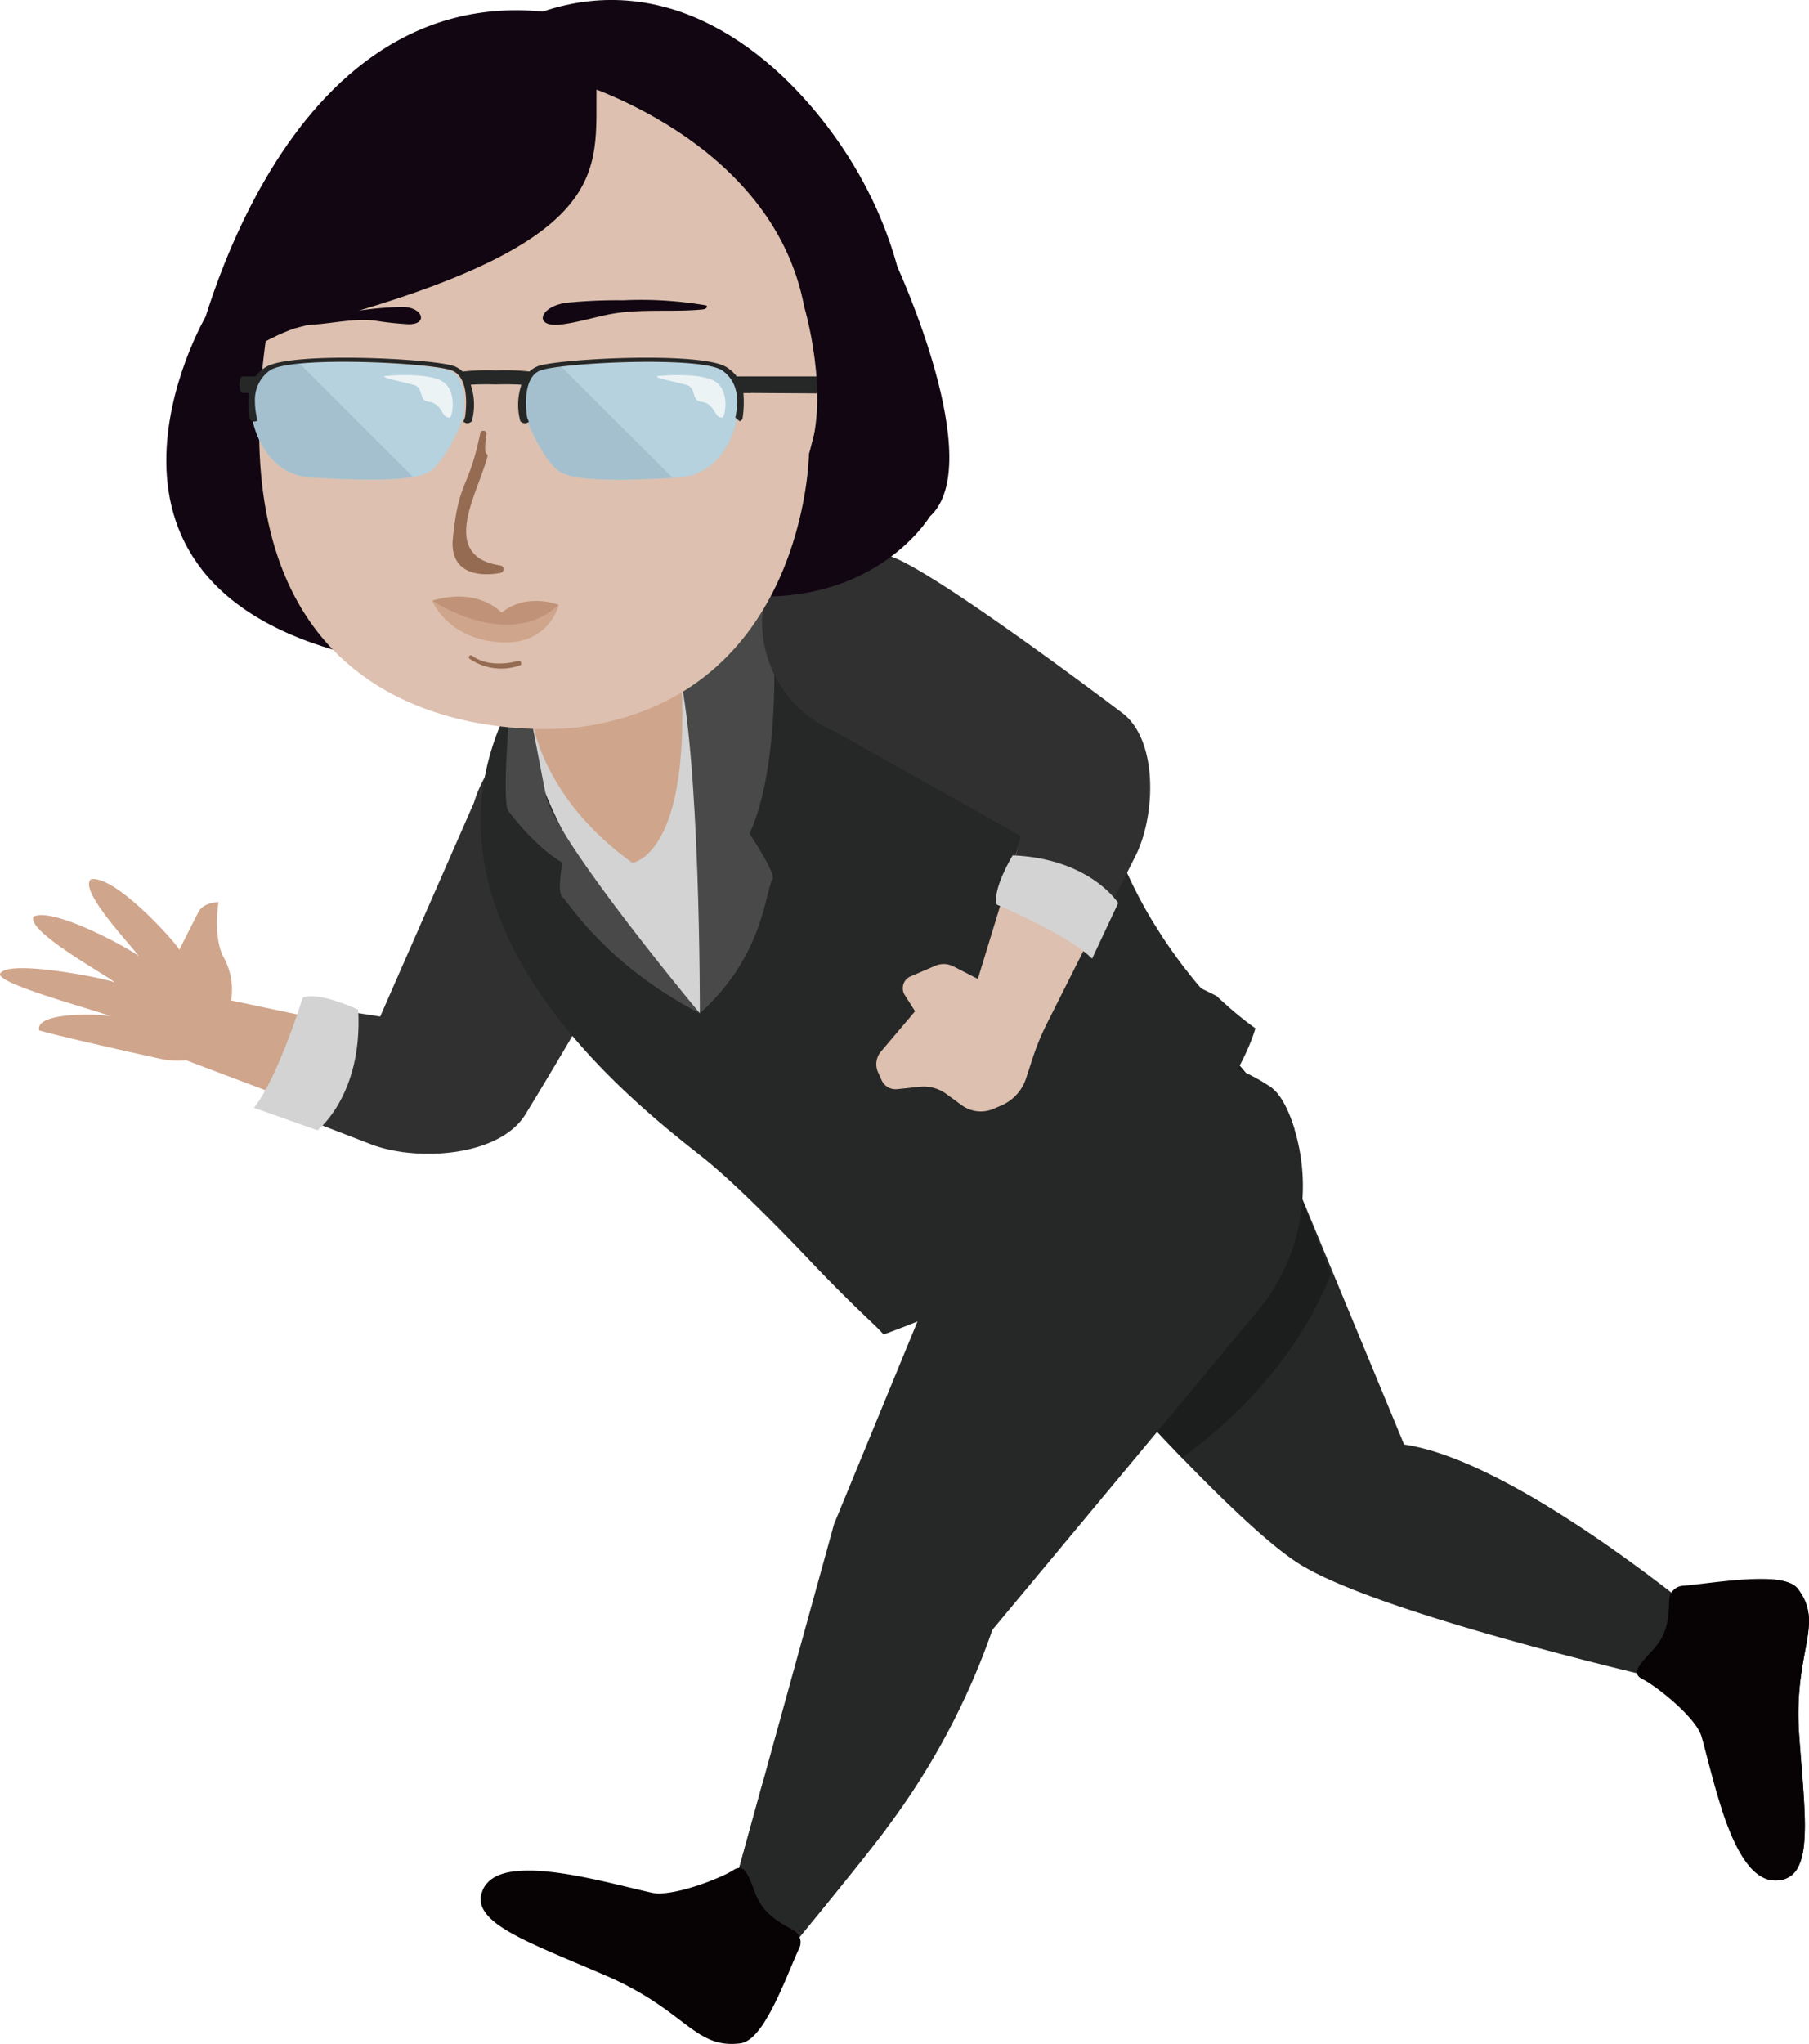 <svg xmlns="http://www.w3.org/2000/svg" width="265.568" height="299.873" viewBox="0 0 265.568 299.873">
  <g id="Group_189" data-name="Group 189" transform="translate(-129.175 -267.79)">
    <g id="Group_178" data-name="Group 178" transform="translate(199.744 419.516)">
      <g id="Group_176" data-name="Group 176" transform="translate(78.891)">
        <path id="Path_212" data-name="Path 212" d="M298.388,411.664a31.574,31.574,0,0,1,12.335,19.557l16.847,40.647c16.505,2.351,44.315,25.786,44.315,25.786l-4.186,9.177s-42.976-9.734-55.352-17.347C302.57,483.471,280,457.544,280,457.544l-9.1-39.032S293.185,416.628,298.388,411.664Z" transform="translate(-270.901 -411.664)" fill="#262727"/>
        <path id="Path_213" data-name="Path 213" d="M298.388,411.664a31.574,31.574,0,0,1,12.335,19.557l6.088,15.606c-3.057,7.9-9.414,17.858-21.853,26.99C287.041,465.629,280,457.544,280,457.544l-9.1-39.032S293.185,416.628,298.388,411.664Z" transform="translate(-270.901 -411.664)" fill="#1c1d1d"/>
        <g id="Group_175" data-name="Group 175" transform="translate(90.858 79.919)">
          <g id="Group_174" data-name="Group 174">
            <g id="Group_173" data-name="Group 173">
              <g id="Group_172" data-name="Group 172">
                <path id="Path_214" data-name="Path 214" d="M363.919,488.44a2.172,2.172,0,0,0-2.113,1.89c-.1,3.313-.35,5.284-2.433,7.561-1.948,2.13-3.263,3.415-1.461,4.287s7.818,5.547,8.626,8.425c1.956,6.969,4.762,21.224,10.9,21.082,5.746-.134,4.322-8.811,3.428-21.279s3.8-16.215-.2-21.513C378.595,486.152,368.335,488.085,363.919,488.44Z" transform="translate(-357.057 -487.447)" fill="#070203"/>
              </g>
            </g>
          </g>
          <path id="Path_215" data-name="Path 215" d="M366.667,493.472a3.65,3.65,0,1,0,3.262-4A3.65,3.65,0,0,0,366.667,493.472Z" transform="translate(-356.534 -487.338)" fill="#070203"/>
          <path id="Path_216" data-name="Path 216" d="M380.057,529.745a3.505,3.505,0,0,1-3.263,1.939c-3.635.084-6.1-4.88-7.915-10.389a20.473,20.473,0,0,1,2.176-1.652,20.879,20.879,0,0,1,7.5-3.047c-.949-10.19-1.319-19.422-.7-22.016.54-2.252-.715-4.806-2.492-7.117,2.16.077,3.918.46,4.65,1.429,4,5.3-.691,9.052.2,21.513.149,2.074.311,4.038.453,5.881h0c.01.135.021.268.031.4l.012.151q.054.707.1,1.388l0,.049c.1,1.417.176,2.745.212,3.974v.013a30.749,30.749,0,0,1-.128,4.368v0a8.82,8.82,0,0,1-.849,3.109l0,0Z" transform="translate(-356.412 -487.446)" fill="#070203"/>
        </g>
      </g>
      <g id="Group_177" data-name="Group 177" transform="translate(35.041 3.189)">
        <path id="Path_217" data-name="Path 217" d="M271.977,420.692c3.006.348,21.59-12.636,38.23-1.449,1.261.848,2.3,2.7,3.144,5a28.671,28.671,0,0,1-5.307,28.218L269.4,498.883a106.767,106.767,0,0,1-16.152,29.938c-3.912,5.177-15.588,19.316-15.588,19.316l-8.343-3.792,16.831-60.96Z" transform="translate(-229.32 -414.688)" fill="#262727"/>
        <path id="Path_218" data-name="Path 218" d="M266.227,429.759l3.735-9.067c3.006.348,21.59-12.636,38.23-1.449,1.261.848,2.3,2.7,3.144,5,.149.4.272.813.4,1.221A59.517,59.517,0,0,1,266.227,429.759Z" transform="translate(-227.306 -414.688)" fill="#262727"/>
      </g>
      <path id="Path_219" data-name="Path 219" d="M253.25,523.3c-3.912,5.177-15.588,19.316-15.588,19.316l-8.343-3.792,6.325-22.91c5.807,4.609,12.694,6.209,18.146,6.651C253.611,522.808,253.436,523.052,253.25,523.3Z" transform="translate(-194.279 -405.975)" fill="#262727"/>
      <path id="Path_220" data-name="Path 220" d="M197.776,535.293a5.852,5.852,0,0,1-1.272-1.512l-.019-.035a3.618,3.618,0,0,1-.177-.38c-.01-.023-.018-.046-.026-.07a3.057,3.057,0,0,1-.108-.351c-.008-.032-.016-.064-.022-.1a2.913,2.913,0,0,1-.047-.331c0-.039-.008-.079-.009-.118a2.923,2.923,0,0,1,0-.319c0-.045,0-.091.008-.136a3.1,3.1,0,0,1,.055-.316c.011-.047.017-.1.03-.145.028-.111.068-.222.109-.335.017-.044.028-.088.046-.132a4.625,4.625,0,0,1,.226-.478,3.685,3.685,0,0,1,.339-.5c.041-.051.088-.1.131-.146a3.464,3.464,0,0,1,.288-.3c.056-.051.116-.1.176-.148.1-.082.208-.16.318-.234.066-.044.134-.089.2-.13.119-.071.245-.136.373-.2.07-.034.137-.07.209-.1.159-.071.327-.133.5-.192.049-.017.094-.037.143-.053q.337-.108.7-.19c.062-.014.129-.024.192-.037.186-.038.372-.074.566-.1.094-.014.19-.025.285-.037.174-.022.35-.042.53-.058.1-.01.207-.017.312-.024.183-.013.371-.021.561-.029.1,0,.206-.007.31-.009.213,0,.43,0,.65,0,.084,0,.167,0,.252,0,.309.007.623.019.943.038l.037,0c.307.018.618.042.932.07.095.008.192.019.287.029.237.023.477.047.718.075l.326.039q.353.044.71.093l.324.045c.258.038.519.077.779.119l.245.039c4.411.721,9.051,1.976,12.3,2.7,3.034.676,10.245-2.18,11.925-3.285s2.216.605,3.223,3.246c1.076,2.822,2.761,3.961,5.753,5.6a2.027,2.027,0,0,1,.706,2.665c-1.178,2.51-2.943,7.375-4.994,10.627h.006c-.086.138-.175.268-.264.4-.053.08-.105.165-.159.243-.168.24-.336.466-.507.681-.061.078-.123.15-.186.225-.132.157-.266.306-.4.445-.055.057-.11.117-.166.172a5.425,5.425,0,0,1-.552.474c-.042.032-.085.056-.129.085a3.356,3.356,0,0,1-.461.269c-.055.026-.109.053-.163.076a2.338,2.338,0,0,1-.587.167c-6.808.872-7.967-4.841-19.834-9.954q-1.4-.6-2.72-1.161c-2.454-1.039-4.726-1.989-6.733-2.893l-.019-.008q-.938-.422-1.8-.833l0,0-.005,0q-1.137-.546-2.12-1.078l-.031-.017c-.649-.353-1.242-.706-1.776-1.057l-.014-.008,0,0-.012-.008a12.747,12.747,0,0,1-1.411-1.066Z" transform="translate(-196.092 -405.333)" fill="#070203"/>
    </g>
    <g id="Group_180" data-name="Group 180" transform="translate(129.175 396.753)">
      <path id="Path_221" data-name="Path 221" d="M205.853,419.086l-3.941,8.212c-1.97,4.1-12.641-1.363-11.458,2.2l-33.977-12.834a12.27,12.27,0,0,1-4.158-.3c-7.9-1.738-15.748-3.568-17.391-4.082-.709-2.974,10.5-2.337,10.4-2.028.277-.324-16.9-4.722-16.127-6.3,1.2-2.264,16.964,1.005,16.783,1.332.363-.276-13.078-7.434-11.885-9.692,3.147-1.555,15.671,5.607,15.428,5.833.309-.159-9.022-9.59-7-11.309,3.682-.716,13.308,10.218,12.952,10.384,0,0,1.718-3.423,2.822-5.572.759-1.476,2.953-1.457,2.953-1.457s-.864,5.139.786,8.163a9.754,9.754,0,0,1,1.061,6.261l27.17,5.715" transform="translate(-129.175 -390.079)" fill="#cfa58c"/>
      <path id="Path_222" data-name="Path 222" d="M185.648,429.28l-1.487-9.6c-.869-2.818-3.609-5.968-6.666-9.315l10.141,2.133" transform="translate(-126.538 -388.972)" fill="#cfa58c"/>
      <line id="Line_5" data-name="Line 5" x1="3.941" y2="8.212" transform="translate(72.737 29.007)" fill="#cfa58c"/>
      <g id="Group_179" data-name="Group 179" transform="translate(19.176 12.779)">
        <path id="Path_223" data-name="Path 223" d="M152.4,402.2s-1.531,3.591,1.31,6.064l-6.354,1.184Z" transform="translate(-147.359 -402.197)" fill="#cfa58c"/>
      </g>
    </g>
    <path id="Path_224" data-name="Path 224" d="M171.8,409.813l11.123,1.726,13.762-31.373a19.2,19.2,0,0,1,16.96-13.558c3.5-.2,6.953.647,9.426,3.643,4.815,5.835,3.621,13.748,2,17.968-3.854,10.043-20.819,37.659-20.819,37.659-3.781,6.2-15.917,7.007-22.709,4.389l-14.523-5.6Z" transform="translate(2.066 5.391)" fill="#303030"/>
    <path id="Path_225" data-name="Path 225" d="M304.1,409.621c.226.211.451.425.668.622.277.253.539.487.8.717.184.162.375.336.549.487.391.339.761.652,1.1.932.141.117.262.212.392.317.213.173.426.345.613.49.135.107.254.2.373.29.141.108.278.214.4.3l.27.2c.13.095.252.185.336.244l.066.048.156.109-.037.13-.023.079c-.066.223-.2.63-.413,1.206l-.08.21c-.2.531-.465,1.168-.813,1.927-.28.61-.615,1.291-1,2.028-.224.424-.462.863-.725,1.323-.344.6-.736,1.248-1.153,1.911a64.315,64.315,0,0,1-8.8,10.939c-1.058,1.068-2.133,2.343-3.36,3.442q-2.053,1.84-4.442,3.715l-.028.022c-.282.219-.586.44-.874.66h0c-.634.484-1.277.968-1.948,1.452-.293.212-.6.424-.9.636-.414.294-.824.588-1.255.883-.317.217-.654.433-.98.651q-.562.373-1.139.747c-.77.5-1.564.994-2.375,1.491-.367.224-.724.447-1.1.671-1.19.708-2.41,1.412-3.688,2.11l-.007,0c-1.273.695-2.6,1.383-3.966,2.065-.421.211-.858.418-1.288.626q-1.474.718-3.016,1.425-.762.346-1.54.691c-1.052.465-2.133.924-3.234,1.378-.488.2-.966.406-1.465.605-1.6.642-3.239,1.276-4.943,1.893l-.116-.132-.1-.11c-1.172-1.329-3.982-3.63-10.6-10.594q-.849-.894-1.711-1.79l-.347-.361q-.83-.862-1.664-1.715l-.407-.417q-.807-.823-1.609-1.627l-.437-.44q-.805-.8-1.6-1.578c-.178-.176-.358-.35-.535-.524q-.753-.732-1.486-1.43c-.17-.162-.339-.322-.506-.48-.888-.838-1.747-1.628-2.57-2.36-.049-.044-.1-.087-.147-.131-.345-.306-.68-.6-1.009-.879l-.218-.188c-.379-.322-.749-.63-1.1-.915-.579-.467-1.3-1.037-2.138-1.7l-.108-.085c-.39-.311-.8-.638-1.235-.99l-.094-.076c-.444-.36-.907-.736-1.392-1.136-.047-.04-.1-.084-.148-.123-.474-.391-.96-.8-1.465-1.225l-.2-.172c-.5-.421-1-.854-1.52-1.31-.082-.072-.168-.15-.25-.223-.507-.447-1.021-.9-1.546-1.382-.122-.111-.249-.232-.372-.345-.488-.448-.979-.9-1.477-1.374l-.061-.056v0c-14.93-14.191-33.718-39.682-8.9-67.782,6.948-7.867,23.153-11.77,36.479-8.03,18.325,5.142,35.233,15.9,45.016,40.825a67.972,67.972,0,0,0,4.982,10.1c.2.339.413.658.619.989.366.586.732,1.169,1.1,1.731.277.419.558.822.837,1.225.31.447.619.889.931,1.317.276.381.553.757.83,1.124.33.437.659.858.988,1.275.26.329.522.665.781.982.378.462.751.9,1.123,1.332" transform="translate(3.652 4.278)" fill="#262727"/>
    <path id="Path_226" data-name="Path 226" d="M202.879,370.217s.117,15.493,25.014,41.322c0,0,2.656-15.607-3.232-53.532l-13.558,2.34Z" transform="translate(4.022 4.924)" fill="#d3d3d3"/>
    <path id="Path_227" data-name="Path 227" d="M203.231,368.2s1.23,11.448,14.73,21.131c0,0,9.038-1.05,7.052-29.05l-13.558,1.518Z" transform="translate(4.042 5.047)" fill="#cfa58c"/>
    <path id="Path_228" data-name="Path 228" d="M173.848,426.058s6.683-5.173,5.985-17.685c0,0-5.788-2.76-8.147-1.776,0,0-3.694,11.926-7.165,16.156Z" transform="translate(1.929 7.564)" fill="#d3d3d3"/>
    <path id="Path_229" data-name="Path 229" d="M293.428,411.181" transform="translate(8.964 7.825)" fill="#5e7cac"/>
    <path id="Path_230" data-name="Path 230" d="M257.644,411.934l-1.53-2.4a1.881,1.881,0,0,1,.909-2.731l3.572-1.539a3.122,3.122,0,0,1,2.653.077l3.61,1.852,7.556-24.733-27.223-12.133a16.969,16.969,0,0,1-10.454-16.092c.127-3.1,1.172-6.06,4.021-7.975,5.549-3.731,14.39,2.94,14.39,2.94l30.975,22.354a13.063,13.063,0,0,1,3.822,16.431l-12.936,25.724a37.139,37.139,0,0,0-2.124,5.155l-.969,2.97a6.521,6.521,0,0,1-3.641,3.936l-1.091.469a4.729,4.729,0,0,1-4.642-.485l-2.35-1.714a5.594,5.594,0,0,0-3.877-1.023l-3.272.342a2.248,2.248,0,0,1-2.3-1.283l-.551-1.231a2.854,2.854,0,0,1,.458-3.019Z" transform="translate(5.869 4.221)" fill="#ddc0af"/>
    <path id="Path_231" data-name="Path 231" d="M282.544,376.843a7.038,7.038,0,0,1,1.494-6.339,13.022,13.022,0,0,1,4.768,11.572A7.163,7.163,0,0,1,282.544,376.843Z" transform="translate(8.358 5.606)" fill="#e7cbba" opacity="0.54"/>
    <path id="Path_232" data-name="Path 232" d="M223.421,360.447s12.854-11.467,14.042-6.62c0,0,1.657,20.582-3.391,31.645,0,0,3.869,5.805,3.378,6.65-1.146,1.969-1.258,11.216-10.677,19.71C226.772,411.833,226.879,373.168,223.421,360.447Z" transform="translate(5.143 4.63)" fill="#484948"/>
    <path id="Path_233" data-name="Path 233" d="M270.679,396.207l2.557-9.925-27.2-15.272a17.487,17.487,0,0,1-10.771-16.58c.131-3.191,1.207-6.243,4.143-8.216,5.718-3.843,12.781-2.054,16.46-.21,8.757,4.389,32.268,22.228,32.268,22.228,5.282,3.981,4.927,15.049,1.949,20.971l-6.366,12.661Z" transform="translate(5.789 4.156)" fill="#303030"/>
    <path id="Path_234" data-name="Path 234" d="M200.04,367.9s-1.046,12.888,0,13.57c0,0,3.674,5.076,7.877,7.512,0,0-.891,4.3,0,5.047s6.317,9.883,20.157,17.041c0,0-20.306-24.315-22.533-31.59l-2.481-12.9Z" transform="translate(3.842 5.391)" fill="#484948"/>
    <g id="Group_188" data-name="Group 188" transform="translate(153.59 267.789)">
      <path id="Path_235" data-name="Path 235" d="M255.5,304.888s13.358,28.967,4.748,36.688c0,0-9.02,15.144-32.124,10.987l9.066-21.067,8.9-8" transform="translate(-148.19 -265.765)" fill="#110611"/>
      <path id="Path_236" data-name="Path 236" d="M158.086,312.477s-23.427,40.2,24.215,50.2l4.312-45.509-17.143-16.4Z" transform="translate(-152.326 -265.99)" fill="#110611"/>
      <path id="Path_237" data-name="Path 237" d="M212.214,374.408s-54.436,7.416-46.092-56.025c6.594-50.132,46.873-49.261,46.873-49.261,54.389,6.525,38.062,44.639,32.966,65.284,0,0-.481,35.533-33.746,40" transform="translate(-151.621 -267.717)" fill="#ddc0af"/>
      <g id="Group_181" data-name="Group 181" transform="translate(19.959 45.029)">
        <path id="Path_238" data-name="Path 238" d="M171.4,312.682a36.84,36.84,0,0,1,8.681-1.72,46.694,46.694,0,0,1,6.012-.467c2.849.084,3.664,2.515.827,2.542a47.053,47.053,0,0,1-5.1-.553c-3.373-.354-6.794.6-10.068.655-.428.006-.674-.336-.356-.457Z" transform="translate(-171.252 -310.488)" fill="#110611"/>
      </g>
      <g id="Group_182" data-name="Group 182" transform="translate(55.266 44.033)">
        <path id="Path_239" data-name="Path 239" d="M228.637,310.305a56.567,56.567,0,0,0-12.123-.735,73.848,73.848,0,0,0-8.334.365c-3.926.543-4.847,3.6-.93,3.2,2.26-.234,4.709-.988,6.986-1.455,4.624-.949,9.425-.326,13.948-.766.592-.058.9-.51.455-.605Z" transform="translate(-204.733 -309.544)" fill="#110611"/>
      </g>
      <g id="Group_183" data-name="Group 183" transform="translate(10.734 52.479)">
        <path id="Path_240" data-name="Path 240" d="M202.428,326.416s-1.036-5.831,1.944-7,23.963-2.2,27.072,0,2.072,6.091,1.944,7-1.727,8.313-8.722,8.7-14.205.623-16.926-.672S202.428,326.416,202.428,326.416Z" transform="translate(-160.336 -317.522)" fill="#b5d2de"/>
        <path id="Path_241" data-name="Path 241" d="M207.739,334.41c2.625,1.25,9.432,1.074,16.192.71-5.769-5.748-11.788-11.754-16.362-16.339a16.362,16.362,0,0,0-3.2.6c-2.979,1.166-1.944,7-1.944,7S205.019,333.114,207.739,334.41Z" transform="translate(-160.336 -317.486)" fill="#a4c0ce"/>
        <path id="Path_242" data-name="Path 242" d="M195.268,326.416s1.037-5.831-1.943-7-23.964-2.2-27.073,0-2.072,6.091-1.943,7,1.726,8.313,8.721,8.7,14.205.623,16.926-.672S195.268,326.416,195.268,326.416Z" transform="translate(-162.421 -317.522)" fill="#b5d2de"/>
        <path id="Path_243" data-name="Path 243" d="M164.31,326.4c.129.9,1.726,8.313,8.721,8.7,5.66.314,11.42.514,14.87-.1-5.927-5.906-12.1-12.07-16.693-16.671-2.365.2-4.2.539-4.955,1.076C163.144,321.61,164.18,325.5,164.31,326.4Z" transform="translate(-162.421 -317.51)" fill="#a4c0ce"/>
        <path id="Path_244" data-name="Path 244" d="M221.48,320.052s6.2-.525,8.031,1.1,1.056,5.066.713,5.067c-1.338,0-.907-2.045-3.174-2.348-1.373-.184-.648-1.943-1.943-2.4S218.571,320.125,221.48,320.052Z" transform="translate(-159.334 -317.421)" fill="#ecf3f4"/>
        <path id="Path_245" data-name="Path 245" d="M183.525,320.052s6.2-.525,8.032,1.1,1.056,5.066.712,5.067c-1.338,0-.907-2.045-3.173-2.348-1.374-.184-.648-1.943-1.944-2.4S180.616,320.125,183.525,320.052Z" transform="translate(-161.405 -317.421)" fill="#ecf3f4"/>
        <path id="Path_246" data-name="Path 246" d="M237.4,320.3H235.51a5.521,5.521,0,0,0-1.523-1.372c-3.8-2.341-24.915-1.206-27.7-.118a3.666,3.666,0,0,0-1.2.773,33.78,33.78,0,0,0-4.906-.168,33.775,33.775,0,0,0-4.906.168,3.688,3.688,0,0,0-1.2-.773c-2.784-1.088-23.9-2.223-27.7.118a5.506,5.506,0,0,0-1.523,1.372h-1.886c-.608,0-.608,2.431,0,2.431h.909a16.355,16.355,0,0,0,.113,3.66c.032.336.369.5.759.547l.39-.132v0c-.046-.208-.079-.378-.092-.468-.017-.111-.046-.269-.08-.464a10.439,10.439,0,0,1-.185-2.014,5.262,5.262,0,0,1,2.183-4.431,2.376,2.376,0,0,1,.334-.192c.077-.037.171-.071.258-.105.056-.021.1-.045.165-.066,4.787-1.684,23.215-.716,25.977.365,2.941,1.151,1.918,6.909,1.918,6.909s-.091.234-.252.614l.414.2a.925.925,0,0,0,.846-.293,9.163,9.163,0,0,0-.163-5.337c1.159-.081,2.507-.08,3.635-.052h.171c1.127-.028,2.476-.03,3.634.052a9.15,9.15,0,0,0-.162,5.337.971.971,0,0,0,.921.292l.341-.187c-.163-.388-.253-.622-.253-.622s-.037-.2-.076-.539a14.325,14.325,0,0,1-.094-1.9c.033-1.718.433-3.824,2.088-4.471l.011,0a4.627,4.627,0,0,1,.448-.137l.127-.032c4.407-1.074,23.233-1.893,26.149.173,3.07,2.175,2.046,6.015,1.918,6.909l.613.526a.582.582,0,0,0,.446-.471,16.356,16.356,0,0,0,.113-3.66h.909C238,322.728,238,320.3,237.4,320.3Z" transform="translate(-162.505 -317.553)" fill="#262727"/>
      </g>
      <path id="Path_247" data-name="Path 247" d="M233.52,320.155h12.617l-.342,2.509-12.276-.079" transform="translate(-147.895 -264.932)" fill="#262727"/>
      <path id="Path_248" data-name="Path 248" d="M215.294,280.377c-.255,12.516,3.427,23.177-44.407,35.54,0,0-16.766,5.687-6.133,13.168l-8.842-7.6s11.516-55.923,51.484-52.079C207.4,269.407,215.5,270.186,215.294,280.377Z" transform="translate(-152.131 -267.712)" fill="#110611"/>
      <path id="Path_249" data-name="Path 249" d="M209.268,279.762s29.2,8.313,33.85,33.057c0,0,3.788,12.623.689,21.66l14.455-19.01s-.277-13.084-10.553-27.5c-9.239-12.961-24.612-24.655-42.976-18.487Z" transform="translate(-149.466 -267.789)" fill="#110611"/>
      <path id="Path_250" data-name="Path 250" d="M255.491,313" transform="translate(-146.696 -265.322)" fill="#110611"/>
      <path id="Path_251" data-name="Path 251" d="M196.255,328.014c-1.8,8.695-3.114,6.6-4.032,15.465-.446,4.309,2.559,5.875,6.984,5.1a.562.562,0,0,0,.005-1.1c-8.093-1.168-4.413-8.7-2.73-13.462,1.861-5.272-.118-.369.675-5.89.068-.467-.808-.575-.9-.116Z" transform="translate(-150.152 -264.519)" fill="#956b52"/>
      <g id="Group_187" data-name="Group 187" transform="translate(39.035 87.519)">
        <g id="Group_185" data-name="Group 185">
          <g id="Group_184" data-name="Group 184" transform="translate(0 0.601)">
            <path id="Path_252" data-name="Path 252" d="M189.341,351.349s2.053,5.4,9.612,6.087,8.962-5.463,8.962-5.463S200.164,357.055,189.341,351.349Z" transform="translate(-189.341 -351.349)" fill="#cfa58c"/>
          </g>
          <path id="Path_253" data-name="Path 253" d="M189.341,351.38s11.113,7.513,18.574.624c0,0-4.685-1.9-8.4,1.152C199.513,353.156,196.22,349.338,189.341,351.38Z" transform="translate(-189.341 -350.779)" fill="#c09378"/>
        </g>
        <g id="Group_186" data-name="Group 186" transform="translate(5.392 8.62)">
          <path id="Path_254" data-name="Path 254" d="M194.582,359.48a8.166,8.166,0,0,0,7.367.944c.353-.123.142-.755-.227-.655-2.09.562-4.862.678-6.811-.751a.284.284,0,1,0-.329.462Z" transform="translate(-194.454 -358.953)" fill="#956b52"/>
        </g>
      </g>
    </g>
    <path id="Path_255" data-name="Path 255" d="M285.761,393.785s-4.091-6.517-15.492-7c0,0-3.018,5-2.338,7.224,0,0,10.478,4.412,14,7.936Z" transform="translate(7.567 6.494)" fill="#d3d3d3"/>
  </g>
</svg>
